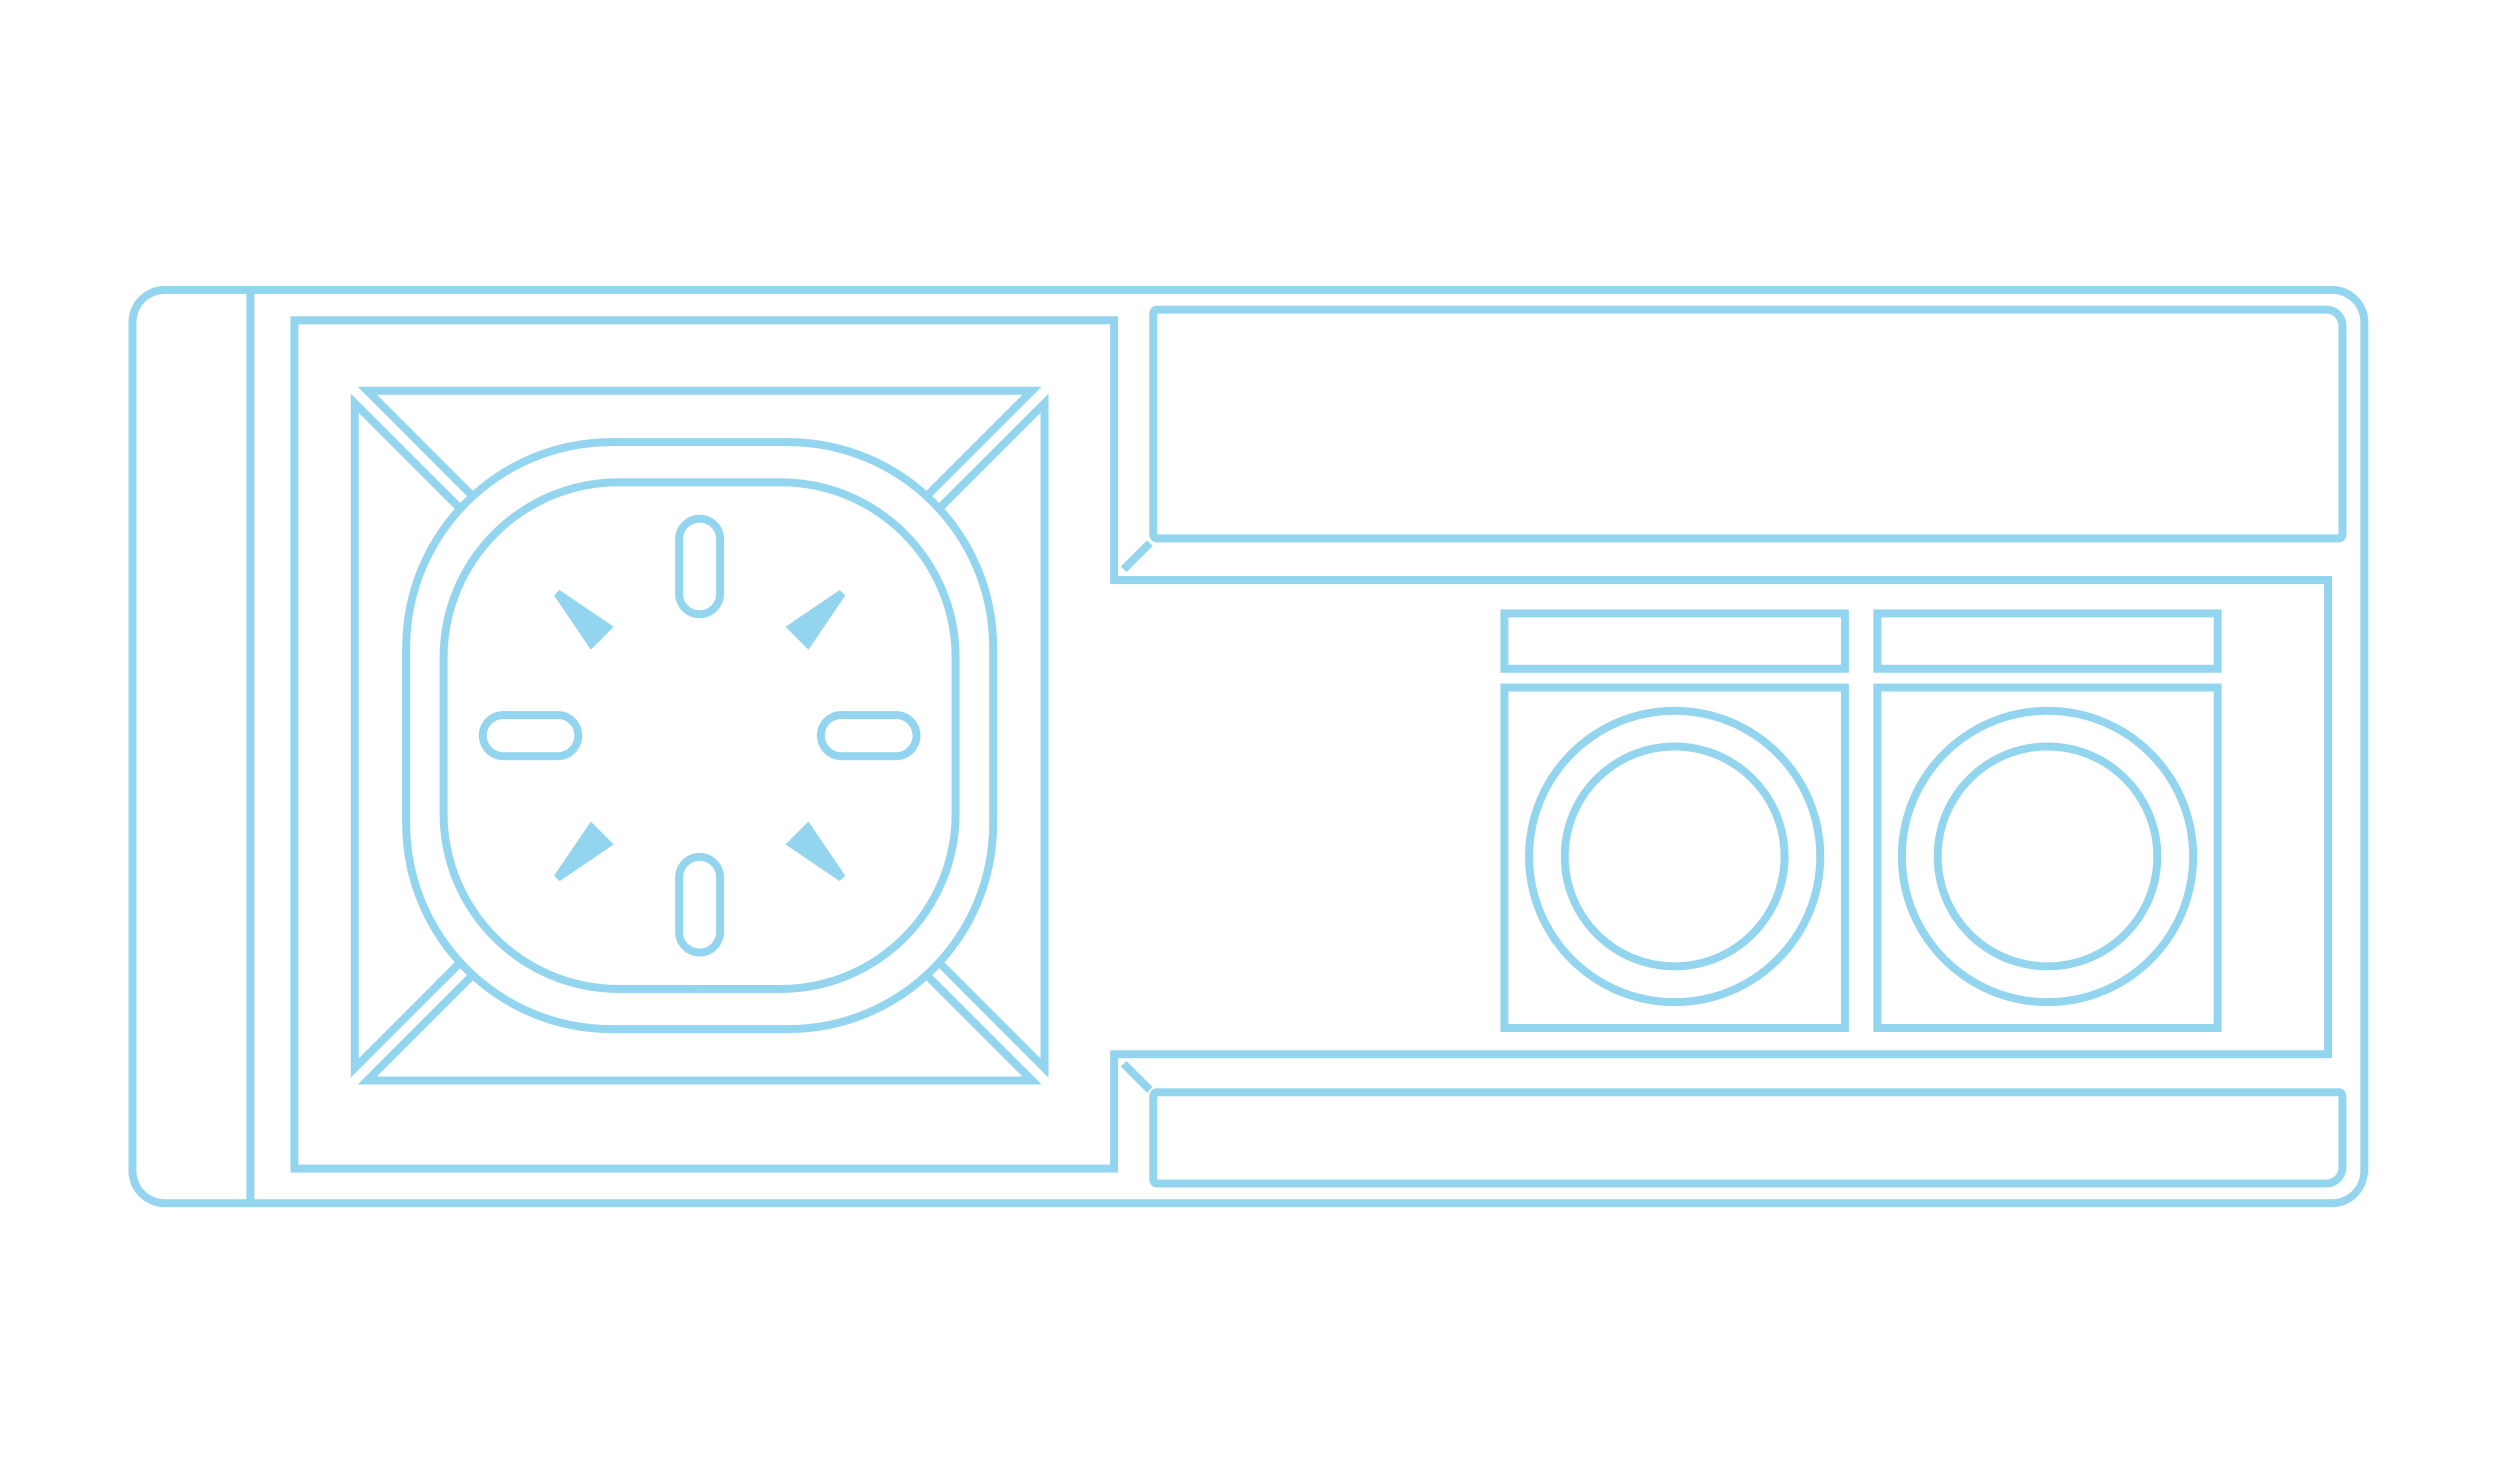 <?xml version="1.0" encoding="utf-8"?>
<!-- Generator: Adobe Illustrator 13.0.0, SVG Export Plug-In . SVG Version: 6.00 Build 14948)  -->
<!DOCTYPE svg>
<svg version="1.2" baseProfile="tiny"
	 id="Layer_3" xmlns:x="http://ns.adobe.com/Extensibility/1.0/" xmlns:i="http://ns.adobe.com/AdobeIllustrator/10.0/" xmlns:graph="http://ns.adobe.com/Graphs/1.0/" xmlns:rdf="http://www.w3.org/1999/02/22-rdf-syntax-ns#" xmlns:dc="http://purl.org/dc/elements/1.1/" xmlns:cc="http://creativecommons.org/ns#"
	 xmlns="http://www.w3.org/2000/svg" xmlns:xlink="http://www.w3.org/1999/xlink" xmlns:a="http://ns.adobe.com/AdobeSVGViewerExtensions/3.0/"
	 x="0px" y="0px" width="598.189px" height="350.26px" viewBox="0 0 598.189 350.26" xml:space="preserve">
<path id="path3" fill="#93D4EF" d="M148.05,114.447c-23.656,0-42.861,19.204-42.861,42.861v37.414
	c0,23.658,19.205,42.86,42.861,42.86h38.694c23.656,0,42.861-19.202,42.861-42.86v-37.414c0-23.657-19.205-42.861-42.861-42.861
	H148.05z M148.05,116.352h38.694c22.627,0,40.956,18.328,40.956,40.956v37.414c0,22.629-18.329,40.956-40.956,40.956H148.05
	c-22.628,0-40.956-18.327-40.956-40.956v-37.414C107.094,134.679,125.422,116.352,148.05,116.352z"/>
<path id="path5" fill="#93D4EF" d="M167.395,123.168c-3.23,0-5.863,2.633-5.863,5.864v13.037c0,3.23,2.632,5.863,5.863,5.863
	c3.23,0,5.863-2.633,5.863-5.863v-13.037C173.258,125.802,170.625,123.168,167.395,123.168z M167.395,125.074
	c2.201,0,3.958,1.758,3.958,3.958v13.037c0,2.2-1.758,3.958-3.958,3.958c-2.202,0-3.958-1.758-3.958-3.958v-13.037
	C163.436,126.832,165.194,125.074,167.395,125.074z"/>
<path id="path7" fill="#93D4EF" d="M120.425,170.135c-3.23,0-5.864,2.633-5.864,5.864s2.632,5.894,5.864,5.894h13.037
	c3.229,0,5.864-2.662,5.864-5.894c0-3.229-2.633-5.864-5.864-5.864H120.425z M120.425,172.04h13.037
	c2.201,0,3.959,1.759,3.959,3.959c0,2.201-1.759,3.988-3.959,3.988h-13.037c-2.198-0.01-3.955-1.791-3.955-3.99
	c0-2.201,1.758-3.959,3.958-3.959L120.425,172.04z"/>
<path id="path9" fill="#93D4EF" d="M167.395,204.071c-3.23,0-5.863,2.663-5.863,5.894v13.038c0,3.229,2.632,5.863,5.863,5.863
	c3.23,0,5.863-2.633,5.863-5.863v-13.038C173.258,206.735,170.625,204.071,167.395,204.071z M167.395,205.977
	c2.201,0,3.958,1.789,3.958,3.988v13.038c0,2.2-1.757,3.958-3.958,3.958c-2.202,0-3.958-1.759-3.958-3.958v-13.038
	C163.436,207.765,165.194,205.977,167.395,205.977z"/>
<path id="path11" fill="#93D4EF" d="M201.321,170.135c-3.229,0-5.863,2.633-5.863,5.864s2.633,5.894,5.863,5.894h13.067
	c3.229,0,5.863-2.662,5.863-5.894c0-3.229-2.633-5.864-5.863-5.864H201.321z M201.321,172.04h13.067c2.2,0,3.958,1.76,3.958,3.959
	c0,2.201-1.758,3.988-3.958,3.988h-13.067c-2.2,0-3.958-1.788-3.958-3.988S199.122,172.04,201.321,172.04z"/>
<path id="polygon13" fill="#93D4EF" d="M133.878,141.176l-1.31,1.31l8.155,12.025l0.655,0.952l0.804-0.803l3.869-3.87l0.804-0.804
	l-0.953-0.655L133.878,141.176z"/>
<path id="polygon15" fill="#93D4EF" d="M141.383,196.566l-0.654,0.952l-8.156,12.024l1.31,1.31l12.025-8.155l0.953-0.654
	l-0.804-0.804l-3.87-3.869L141.383,196.566z"/>
<path id="polygon17" fill="#93D4EF" d="M193.435,196.566l-0.804,0.804l-3.869,3.869l-0.833,0.804l0.953,0.654l12.025,8.155
	l1.339-1.31l-8.156-12.024L193.435,196.566L193.435,196.566z"/>
<path id="polygon19" fill="#93D4EF" d="M200.912,141.176l-12.025,8.155l-0.953,0.655l0.833,0.804l3.87,3.87l0.804,0.803l0.655-0.952
	l8.155-12.025L200.912,141.176z"/>
<path id="path21" fill="#93D4EF" d="M146.354,104.833c-27.67,0-50.123,22.453-50.123,50.124v42.117
	c0,27.671,22.453,50.123,50.123,50.123h42.117c27.671,0,50.124-22.452,50.124-50.123v-42.117c0-27.67-22.452-50.124-50.124-50.124
	H146.354z M146.354,106.739h42.117c26.644,0,48.219,21.577,48.219,48.218v42.117c0,26.644-21.577,48.218-48.219,48.218h-42.117
	c-26.642,0-48.218-21.574-48.218-48.218v-42.117C98.136,128.315,119.713,106.739,146.354,106.739z"/>
<path id="polygon23" fill="#93D4EF" d="M69.499,75.694v0.952v202.961v0.952h0.953h196.122h0.952v-0.952v-26.401h289.521h0.952
	v-0.952V138.796v-0.953h-0.952H267.525V76.647v-0.952h-0.952H70.451L69.499,75.694L69.499,75.694z M71.403,77.599h194.217v61.196
	v0.953h0.953h0.714h288.807V251.3H266.868h-0.297h-0.953v0.953v26.4H71.401V77.598L71.403,77.599z"/>
<path id="circle25" fill="#93D4EF" d="M400.692,169.126c-19.762,0-35.777,16.046-35.777,35.807s16.018,35.807,35.777,35.807
	s35.807-16.046,35.807-35.807S420.452,169.126,400.692,169.126L400.692,169.126z M400.692,171.031
	c18.73,0,33.901,15.17,33.901,33.902s-15.171,33.902-33.901,33.902c-18.731,0-33.872-15.171-33.872-33.902
	S381.961,171.031,400.692,171.031L400.692,171.031z"/>
<path id="circle27" fill="#93D4EF" d="M400.692,177.669c-15.039,0-27.234,12.227-27.234,27.265s12.195,27.234,27.234,27.234
	c15.036,0,27.264-12.196,27.264-27.234S415.729,177.669,400.692,177.669z M400.692,179.574c14.008,0,25.359,11.351,25.359,25.359
	s-11.352,25.33-25.359,25.33c-14.01,0-25.33-11.321-25.33-25.33S386.683,179.574,400.692,179.574z"/>
<path id="circle29" fill="#93D4EF" d="M489.919,169.126c-19.762,0-35.807,16.046-35.807,35.807s16.045,35.807,35.807,35.807
	c19.76,0,35.807-16.046,35.807-35.807S509.679,169.126,489.919,169.126L489.919,169.126z M489.919,171.031
	c18.73,0,33.901,15.17,33.901,33.902s-15.171,33.902-33.901,33.902c-18.731,0-33.902-15.171-33.902-33.902
	S471.188,171.031,489.919,171.031L489.919,171.031z"/>
<path id="circle31" fill="#93D4EF" d="M489.919,177.669c-15.039,0-27.234,12.227-27.234,27.265s12.195,27.234,27.234,27.234
	c15.036,0,27.234-12.196,27.234-27.234S504.957,177.669,489.919,177.669z M489.919,179.574c14.008,0,25.329,11.351,25.329,25.359
	s-11.321,25.33-25.329,25.33c-14.01,0-25.33-11.321-25.33-25.33S475.909,179.574,489.919,179.574z"/>
<path id="path33" fill="#93D4EF" d="M39.406,68.432c-4.766,0-8.662,3.896-8.662,8.662v203.084c0,4.766,3.897,8.661,8.662,8.661
	h518.646c4.429,0,7.956-3.411,8.453-7.709h0.179v-0.952V77.093c0-4.762-3.868-8.658-8.64-8.658H39.399L39.406,68.432z
	 M39.406,70.336h518.646c3.737,0,6.727,3.021,6.727,6.757v202.131v0.953c0,3.736-2.989,6.756-6.727,6.756H39.406
	c-3.732,0.01-6.753-3.019-6.753-6.753V77.097c0-3.736,3.02-6.756,6.756-6.756L39.406,70.336z"/>
<path id="rect35" fill="#93D4EF" d="M359.021,163.559v0.953v81.465v0.952h0.953h81.465h0.953v-0.952v-81.465v-0.953h-0.953h-81.465
	H359.021z M360.927,165.464h79.561v79.56h-79.561V165.464z"/>
<path id="rect37" fill="#93D4EF" d="M448.248,163.559v0.953v81.465v0.952h0.953h81.436h0.952v-0.952v-81.465v-0.953h-0.952h-81.436
	H448.248z M450.153,165.464h79.531v79.56h-79.531V165.464z"/>
<path id="polyline39" fill="#93D4EF" d="M83.934,94.177v2.292V255.53v2.322l1.607-1.638l25.33-25.299l-1.369-1.369l-23.663,23.692
	V98.788l23.663,23.658l1.369-1.34l-25.33-25.299l-1.607-1.637V94.177z"/>
<path id="polyline41" fill="#93D4EF" d="M222.305,232.551l-1.37,1.339l23.693,23.692H90.176l23.574-23.573l-1.369-1.339
	l-25.181,25.182l-1.637,1.637h2.292h159.062h2.292l-1.607-1.637l-25.299-25.3L222.305,232.551z"/>
<path id="polyline43" fill="#93D4EF" d="M250.878,94.177l-1.637,1.637l-25.211,25.182l1.369,1.369l23.574-23.603v154.509
	l-23.633-23.663l-1.339,1.34l25.24,25.27l1.637,1.638v-2.322V96.471v-2.292V94.177z"/>
<path id="polyline45" fill="#93D4EF" d="M85.57,92.54l1.638,1.608l25.21,25.24l1.339-1.34L90.185,94.446h154.452l-23.669,23.662
	l1.333,1.339l25.307-25.3l1.607-1.607h-2.292H87.861H85.57L85.57,92.54z"/>
<path id="line47" fill="#93D4EF" d="M58.961,69.533V287.59h1.905V69.533H58.961z"/>
<path id="rect49" fill="#93D4EF" d="M359.021,145.819v0.953v13.244v0.953h0.953h81.465h0.953v-0.953v-13.244v-0.953h-0.953h-81.465
	H359.021z M360.927,147.724h79.561v11.339h-79.561V147.724z"/>
<path id="rect51" fill="#93D4EF" d="M448.248,145.819v0.953v13.244v0.953h0.953h81.436h0.952v-0.953v-13.244v-0.953h-0.952h-81.436
	H448.248z M450.153,147.724h79.531v11.339h-79.531V147.724z"/>
<path id="path53" fill="#93D4EF" d="M276.804,73.134c-0.987,0-1.815,0.828-1.815,1.816v53.01c0,0.988,0.829,1.815,1.815,1.815
	h282.855c0.985,0,1.785-0.831,1.785-1.815V77.927c0-2.641-2.152-4.792-4.792-4.792H276.808H276.804z M276.894,75.04H556.65
	c1.613,0,2.888,1.275,2.888,2.887v49.945H276.895V75.04H276.894z"/>
<path id="path55" fill="#93D4EF" d="M276.804,260.41c-0.987,0-1.815,0.829-1.815,1.815v20.091c0,0.987,0.829,1.816,1.815,1.816
	h279.844c2.64,0,4.792-2.183,4.792-4.822v-17.085c0-0.985-0.8-1.815-1.785-1.815H276.8H276.804z M276.894,262.315h282.645v16.995
	c0,1.611-1.276,2.917-2.888,2.917H276.893L276.894,262.315L276.894,262.315z"/>
<path id="line57" fill="#93D4EF" d="M274.461,129.271l-6.28,6.28l1.369,1.339l6.251-6.25L274.461,129.271z"/>
<path id="line59" fill="#93D4EF" d="M269.546,253.866l-1.369,1.34l6.281,6.28l1.339-1.369L269.546,253.866z"/>
</svg>
